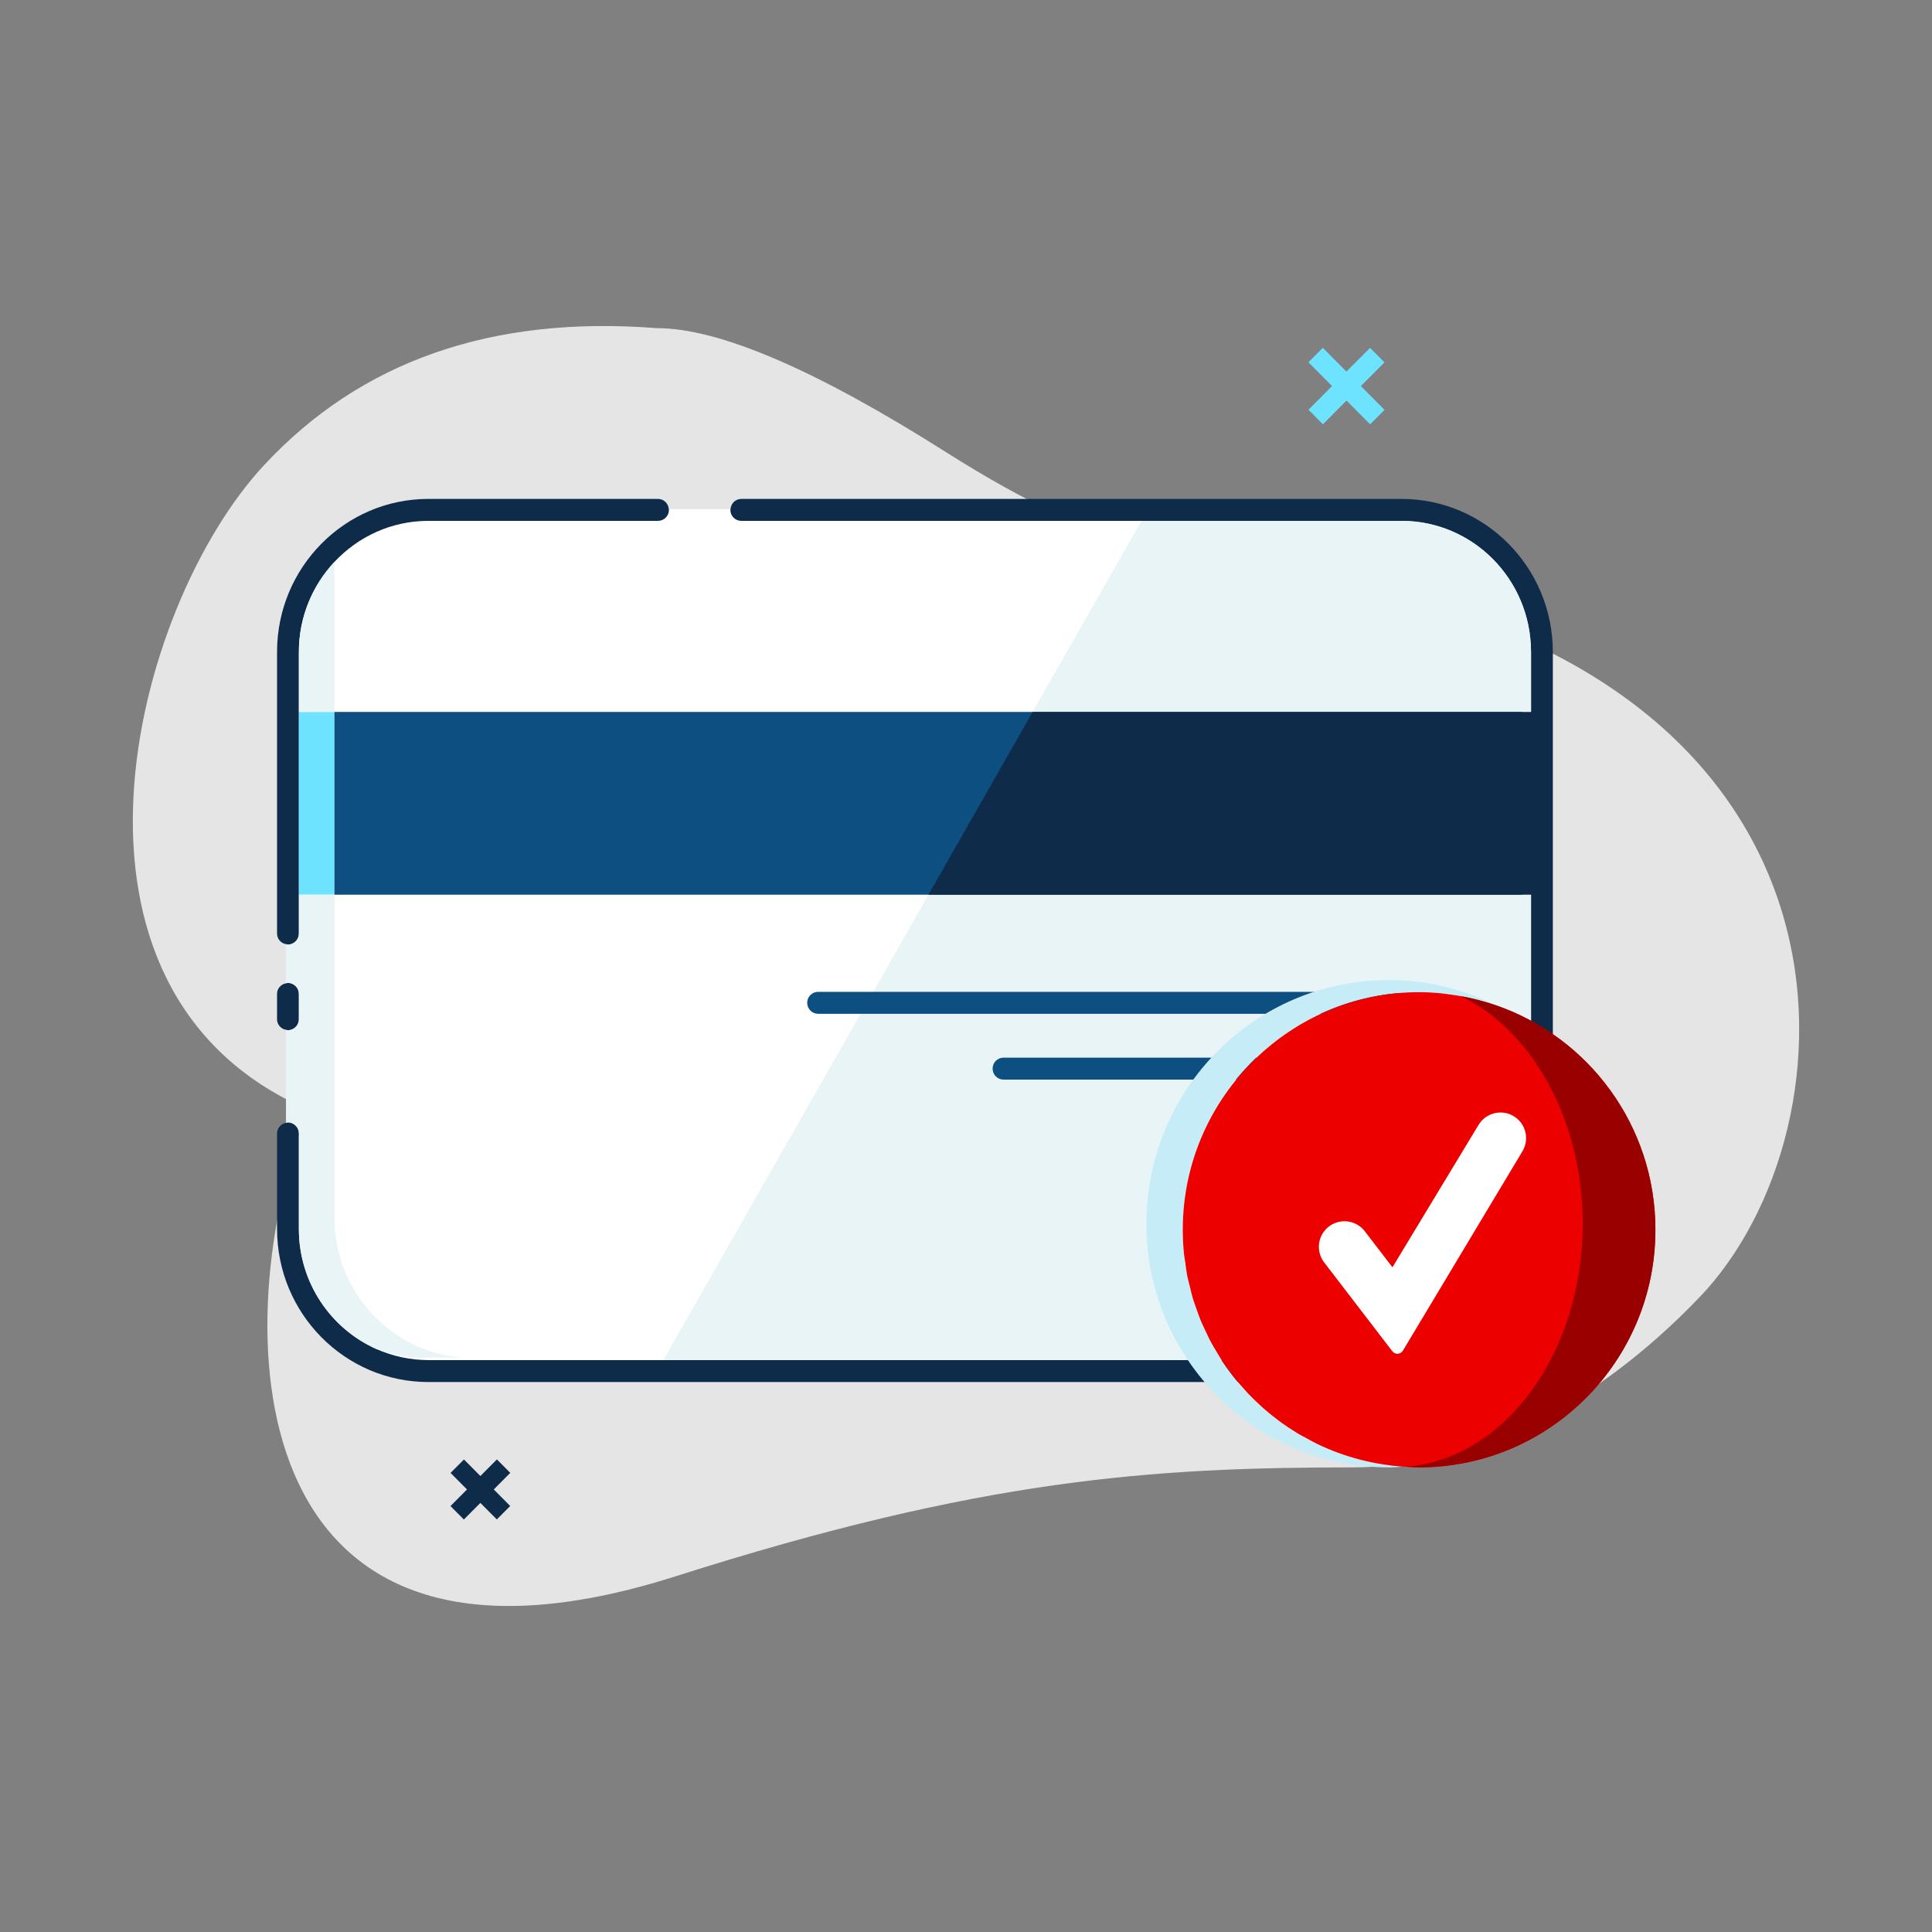 <svg width="160" height="160" viewBox="0 0 160 160" fill="none" xmlns="http://www.w3.org/2000/svg">
<rect x="0" y="0" width="160" height="160" fill="#808080" stroke="none"/>
<path fill-rule="evenodd" clip-rule="evenodd" d="M112.002 121.523C112.002 121.523 115.013 121.523 112.002 121.523C95.417 121.523 81.269 122.475 55.961 130.539C19.172 142.261 18.731 109.247 25.512 91.897C2.759 82.012 10.941 50.306 21.831 38.563C29.861 29.905 40.714 26.11 54.392 27.176C59.551 27.176 67.531 30.597 78.331 37.437C91.963 46.072 97.807 46.021 109.882 48.148C156.059 56.282 154.031 93.575 140.755 107.423C132.074 116.477 122.038 121.523 112.002 121.523Z" fill="#E5E5E5"/>
<path fill-rule="evenodd" clip-rule="evenodd" d="M24.752 93.864V101.056V101.789C24.756 106.226 27.391 110.033 31.159 111.714C32.478 112.303 33.934 112.637 35.468 112.638H116.086C121.999 112.626 126.787 107.775 126.793 101.79V53.983C126.787 47.992 121.992 43.14 116.077 43.134H61.39C60.891 43.134 60.486 42.727 60.486 42.226C60.486 42.207 60.497 42.189 60.499 42.17H55.386C55.387 42.189 55.397 42.207 55.397 42.226C55.397 42.727 54.993 43.134 54.494 43.134H48.776H35.469C32.406 43.137 29.65 44.447 27.698 46.533C25.879 48.476 24.755 51.094 24.752 53.982V58.959V74.096V77.317C24.752 77.681 24.535 77.992 24.226 78.136V81.489C24.535 81.633 24.752 81.944 24.752 82.308V82.568V83.176V84.411C24.752 84.776 24.535 85.086 24.226 85.23V93.045C24.535 93.189 24.752 93.5 24.752 93.864" fill="white"/>
<path fill-rule="evenodd" clip-rule="evenodd" d="M24.751 84.411V83.176V82.568V82.308C24.751 81.944 24.534 81.633 24.225 81.488C24.11 81.435 23.983 81.4 23.848 81.4C23.789 81.4 23.738 81.423 23.683 81.433C23.265 81.514 22.944 81.866 22.944 82.308V82.568V83.176V84.411C22.944 84.853 23.265 85.205 23.683 85.286C23.738 85.296 23.789 85.319 23.848 85.319C23.983 85.319 24.11 85.285 24.225 85.23C24.534 85.086 24.751 84.776 24.751 84.411ZM116.077 41.318H61.39C60.91 41.318 60.528 41.696 60.498 42.17C60.497 42.19 60.486 42.206 60.486 42.226C60.486 42.727 60.891 43.134 61.39 43.134H116.076C121.991 43.14 126.787 47.992 126.793 53.983V101.791C126.787 107.776 121.998 112.626 116.086 112.638H35.468C33.934 112.636 32.477 112.303 31.159 111.714C27.39 110.033 24.756 106.227 24.75 101.79V101.056V93.864C24.75 93.499 24.534 93.189 24.225 93.045C24.109 92.991 23.984 92.956 23.848 92.956C23.789 92.956 23.738 92.978 23.683 92.989C23.265 93.07 22.945 93.421 22.945 93.864V101.791C22.951 108.781 28.552 114.448 35.467 114.455H116.088C122.999 114.441 128.593 108.777 128.6 101.792V53.982C128.593 46.991 122.991 41.325 116.077 41.318V41.318ZM24.751 77.317V74.096V58.959V53.981C24.754 51.093 25.878 48.477 27.698 46.533C29.65 44.446 32.406 43.137 35.469 43.134H48.776H54.493C54.992 43.134 55.397 42.728 55.397 42.226C55.397 42.206 55.386 42.189 55.386 42.17C55.355 41.697 54.973 41.318 54.493 41.318H35.468C28.553 41.325 22.951 46.991 22.944 53.98V77.317C22.944 77.759 23.265 78.111 23.683 78.192C23.738 78.202 23.789 78.225 23.848 78.225C23.983 78.225 24.11 78.191 24.225 78.136C24.534 77.992 24.751 77.682 24.751 77.317" fill="#0F2B4A"/>
<path fill-rule="evenodd" clip-rule="evenodd" d="M24.752 74.095H27.699V58.959H24.752V74.095Z" fill="#6EE3FF"/>
<path fill-rule="evenodd" clip-rule="evenodd" d="M116.077 43.134H94.532L85.516 58.96H126.794V53.983C126.788 47.992 121.991 43.14 116.077 43.134V43.134ZM54.932 112.638H116.087C121.998 112.626 126.787 107.775 126.793 101.791V74.096H76.891L54.932 112.638ZM24.752 77.317C24.752 77.818 24.347 78.225 23.848 78.225C23.79 78.225 23.739 78.202 23.684 78.192V81.434C23.739 81.423 23.79 81.399 23.848 81.399C24.347 81.399 24.752 81.806 24.752 82.308V82.568V83.175V84.41C24.752 84.912 24.347 85.319 23.848 85.319C23.79 85.319 23.739 85.296 23.684 85.285V92.99C23.739 92.979 23.79 92.957 23.848 92.957C24.347 92.957 24.752 93.362 24.752 93.864V101.056V101.79C24.756 106.226 27.391 110.032 31.159 111.715C32.39 112.175 33.716 112.44 35.106 112.441H38.256C32.349 111.952 27.703 106.959 27.698 100.859V74.096H24.752V77.317ZM27.698 46.533C25.879 48.477 24.754 51.093 24.751 53.981V58.959H27.698V46.533Z" fill="#E9F4F7"/>
<path fill-rule="evenodd" clip-rule="evenodd" d="M27.697 74.095H126.052V58.959H27.697V74.095Z" fill="#0D4F80"/>
<path fill-rule="evenodd" clip-rule="evenodd" d="M76.892 74.095H128.175V58.959H85.516L76.892 74.095Z" fill="#0F2B4A"/>
<path fill-rule="evenodd" clip-rule="evenodd" d="M67.751 82.141H115.615C116.114 82.141 116.518 82.548 116.518 83.049C116.518 83.551 116.114 83.958 115.615 83.958H67.751C67.252 83.958 66.848 83.551 66.848 83.049C66.848 82.548 67.252 82.141 67.751 82.141ZM83.106 87.59H115.615C116.113 87.59 116.519 87.997 116.519 88.498C116.519 89 116.113 89.407 115.615 89.407H83.106C82.607 89.407 82.203 89 82.203 88.498C82.203 87.997 82.607 87.59 83.106 87.59" fill="#0D4F80"/>
<path fill-rule="evenodd" clip-rule="evenodd" d="M97.95 101.846C97.95 90.978 106.712 82.168 117.521 82.168C119.735 82.168 121.855 82.555 123.839 83.237C121.172 81.919 118.183 81.159 115.012 81.159C103.926 81.159 94.939 90.196 94.939 101.341C94.939 112.488 103.926 121.523 115.012 121.523C115.435 121.523 115.849 121.486 116.266 121.459C106.045 120.807 97.95 112.288 97.95 101.846Z" fill="#C6EDF7"/>
<path fill-rule="evenodd" clip-rule="evenodd" d="M123.841 83.237H123.84C123.411 83.089 122.975 82.962 122.533 82.844C122.398 82.808 122.266 82.773 122.13 82.74C121.77 82.652 121.406 82.573 121.038 82.505C121.022 82.502 121.008 82.499 120.994 82.496C120.727 82.446 120.457 82.41 120.187 82.373C119.899 82.332 119.613 82.287 119.32 82.26C118.728 82.203 118.13 82.168 117.523 82.168C112.425 82.168 107.8 84.143 104.317 87.353C100.414 90.95 97.952 96.102 97.952 101.845C97.952 102.512 97.986 103.169 98.05 103.818C98.074 104.05 98.12 104.275 98.151 104.505C98.206 104.916 98.256 105.33 98.337 105.731C98.393 106.012 98.473 106.282 98.54 106.558C98.624 106.899 98.699 107.242 98.8 107.576C98.892 107.881 99.008 108.176 99.114 108.475C99.218 108.764 99.313 109.056 99.43 109.339C99.562 109.663 99.716 109.974 99.865 110.289C99.981 110.531 100.088 110.777 100.212 111.013C100.389 111.35 100.586 111.673 100.78 111.998C100.9 112.195 101.012 112.396 101.139 112.59C101.362 112.934 101.603 113.263 101.847 113.592C101.965 113.748 102.076 113.909 102.197 114.062C102.471 114.408 102.761 114.739 103.057 115.065C103.164 115.184 103.267 115.305 103.378 115.422C103.703 115.764 104.043 116.089 104.391 116.406C104.485 116.492 104.577 116.579 104.672 116.663C105.049 116.994 105.44 117.305 105.841 117.607C105.918 117.665 105.992 117.723 106.069 117.779C106.498 118.091 106.94 118.382 107.392 118.659C107.449 118.694 107.507 118.729 107.564 118.764C107.762 118.882 107.971 118.982 108.174 119.093C108.459 119.248 108.738 119.411 109.031 119.554C109.07 119.573 109.109 119.592 109.149 119.61C109.669 119.859 110.202 120.085 110.747 120.287C110.771 120.295 110.794 120.303 110.817 120.313C111.378 120.518 111.949 120.699 112.532 120.852C112.542 120.855 112.553 120.858 112.563 120.861C113.156 121.017 113.76 121.145 114.373 121.246C114.376 121.246 114.379 121.246 114.382 121.247C115.002 121.348 115.63 121.419 116.267 121.459C116.308 121.462 116.351 121.463 116.391 121.466C116.767 121.491 117.14 121.522 117.523 121.522C128.331 121.522 137.094 112.713 137.094 101.845C137.094 93.204 131.544 85.881 123.841 83.237" fill="#EC0000"/>
<path fill-rule="evenodd" clip-rule="evenodd" d="M123.841 83.237H123.84C123.411 83.089 122.974 82.962 122.533 82.844C122.398 82.808 122.266 82.773 122.13 82.74C121.77 82.652 121.406 82.573 121.037 82.505C126.897 85.399 131.072 92.724 131.072 101.341C131.072 112.104 124.572 120.873 116.391 121.466C116.767 121.491 117.14 121.522 117.523 121.522C128.331 121.522 137.093 112.713 137.093 101.845C137.093 93.204 131.544 85.881 123.841 83.237Z" fill="#990000"/>
<path fill-rule="evenodd" clip-rule="evenodd" d="M115.727 112.113C115.563 112.113 115.408 112.037 115.306 111.905L109.66 104.546C108.949 103.619 109.125 102.285 110.053 101.575C110.981 100.863 112.316 101.04 113.027 101.967L115.316 104.951L122.436 93.179C123.028 92.17 124.331 91.833 125.339 92.424C126.347 93.015 126.685 94.316 126.094 95.324L116.185 111.852C116.095 112.003 115.936 112.101 115.76 112.112C115.749 112.113 115.738 112.113 115.727 112.113" fill="white"/>
<path fill-rule="evenodd" clip-rule="evenodd" d="M114.659 33.943L113.468 35.139L111.512 33.172L109.559 35.135L108.363 33.932L110.315 31.97L108.358 30.002L109.55 28.805L111.506 30.772L113.459 28.809L114.655 30.011L112.702 31.975L114.659 33.943Z" fill="#6EE3FF"/>
<path fill-rule="evenodd" clip-rule="evenodd" d="M42.252 124.72L41.145 125.834L39.782 124.464L38.415 125.839L37.307 124.726L38.676 123.351L37.313 121.981L38.422 120.867L39.784 122.237L41.151 120.862L42.258 121.975L40.892 123.35L42.252 124.72Z" fill="#0F2B4A"/>
</svg>

